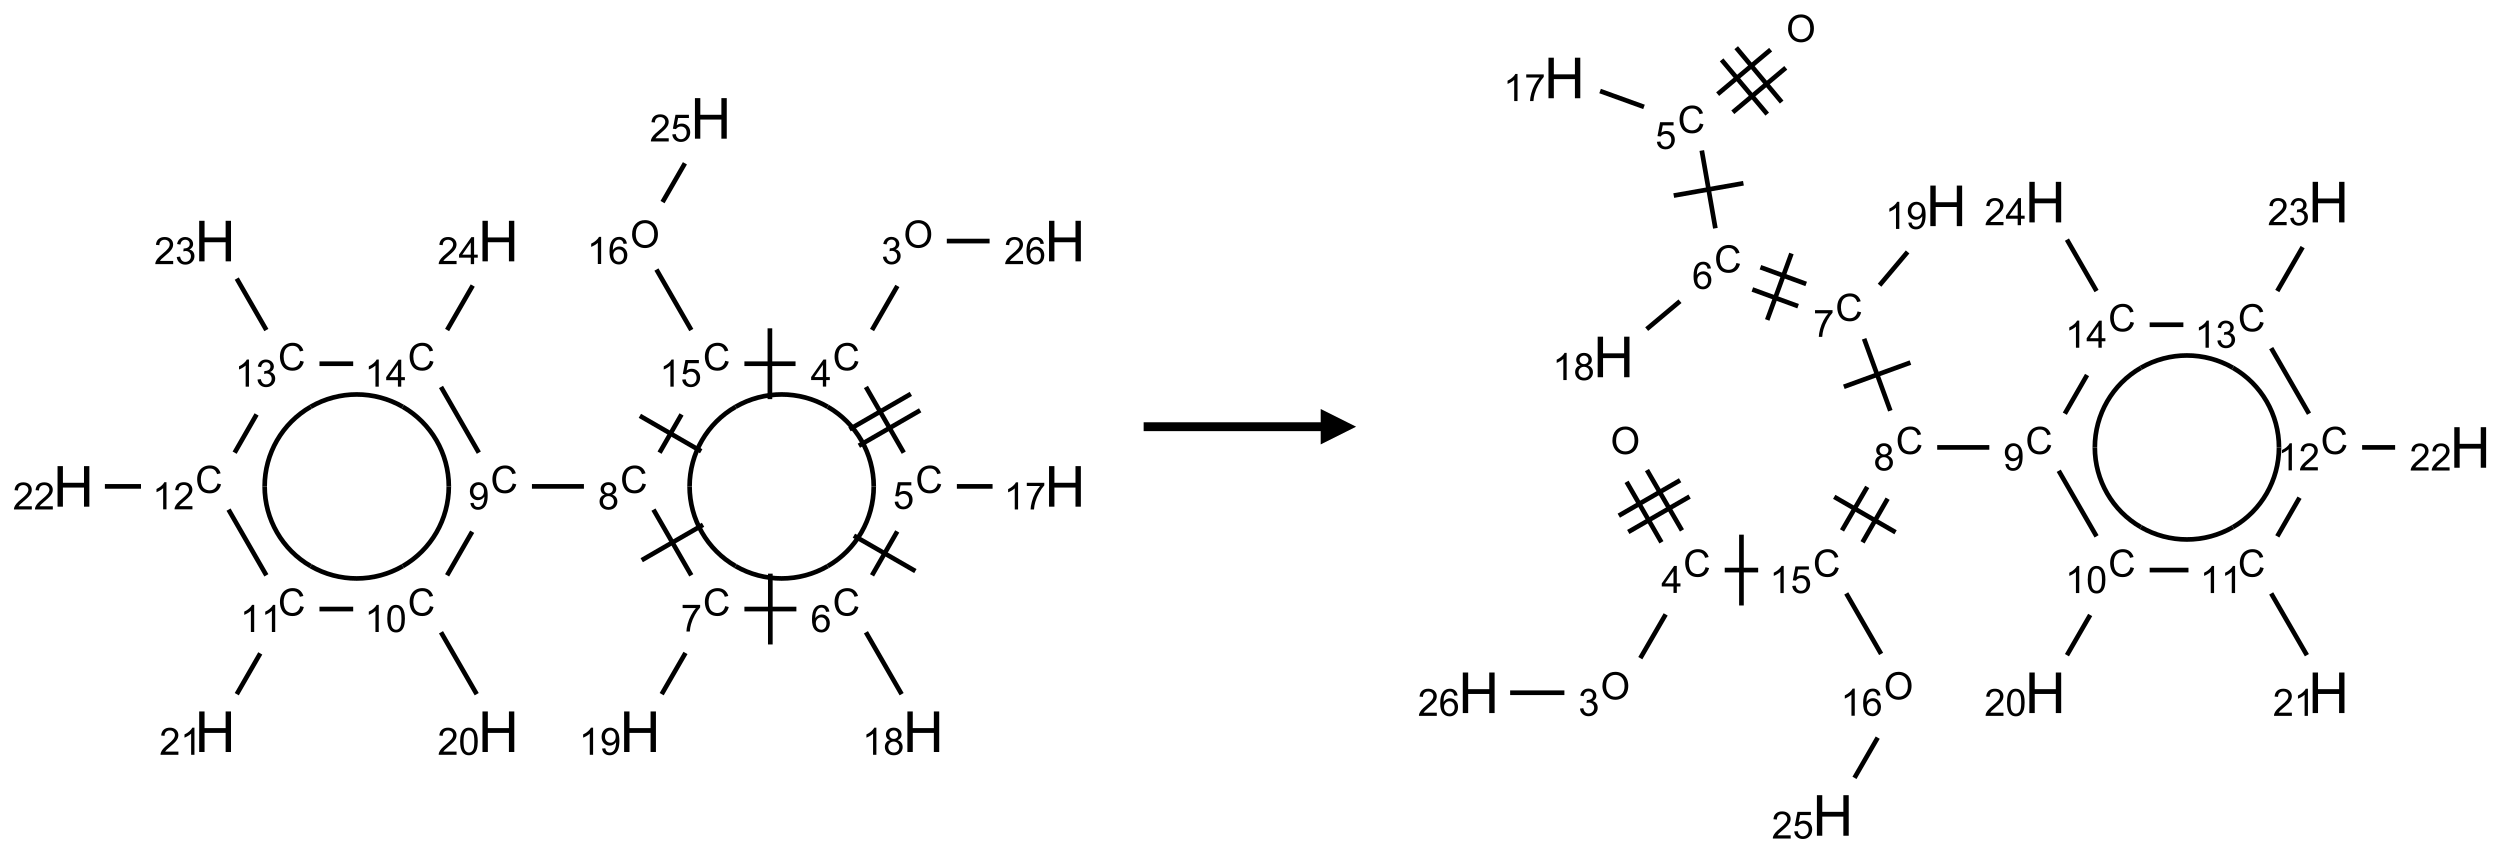 <?xml version="1.0" encoding="UTF-8"?>
<svg xmlns="http://www.w3.org/2000/svg" xmlns:xlink="http://www.w3.org/1999/xlink" width="706" height="241" viewBox="0 0 706 241">
<defs>
<g>
<g id="glyph-0-0">
<path d="M 1.332 0 L 1.332 -6.668 L 6.668 -6.668 L 6.668 0 Z M 1.5 -0.168 L 6.5 -0.168 L 6.5 -6.5 L 1.5 -6.5 Z M 1.5 -0.168 "/>
</g>
<g id="glyph-0-1">
<path d="M 0.516 -3.719 C 0.516 -4.984 0.855 -5.977 1.535 -6.695 C 2.215 -7.414 3.094 -7.77 4.172 -7.77 C 4.875 -7.77 5.512 -7.602 6.078 -7.266 C 6.645 -6.93 7.074 -6.461 7.371 -5.855 C 7.668 -5.254 7.816 -4.57 7.816 -3.809 C 7.816 -3.035 7.66 -2.34 7.348 -1.73 C 7.035 -1.117 6.594 -0.656 6.02 -0.34 C 5.449 -0.027 4.828 0.129 4.168 0.129 C 3.449 0.129 2.805 -0.043 2.238 -0.391 C 1.672 -0.738 1.246 -1.211 0.953 -1.812 C 0.66 -2.414 0.516 -3.047 0.516 -3.719 Z M 1.559 -3.703 C 1.559 -2.781 1.805 -2.059 2.301 -1.527 C 2.793 -1 3.414 -0.734 4.16 -0.734 C 4.922 -0.734 5.547 -1 6.039 -1.535 C 6.531 -2.07 6.777 -2.828 6.777 -3.812 C 6.777 -4.434 6.672 -4.977 6.461 -5.441 C 6.25 -5.902 5.945 -6.262 5.539 -6.52 C 5.133 -6.773 4.68 -6.902 4.176 -6.902 C 3.461 -6.902 2.848 -6.656 2.332 -6.164 C 1.816 -5.672 1.559 -4.852 1.559 -3.703 Z M 1.559 -3.703 "/>
</g>
<g id="glyph-0-2">
<path d="M 0.449 -2.016 L 1.387 -2.141 C 1.492 -1.609 1.676 -1.227 1.934 -0.992 C 2.191 -0.758 2.508 -0.641 2.879 -0.641 C 3.32 -0.641 3.695 -0.793 3.996 -1.098 C 4.301 -1.402 4.453 -1.781 4.453 -2.234 C 4.453 -2.664 4.312 -3.02 4.031 -3.301 C 3.75 -3.578 3.391 -3.719 2.957 -3.719 C 2.781 -3.719 2.562 -3.684 2.297 -3.613 L 2.402 -4.438 C 2.465 -4.43 2.516 -4.426 2.551 -4.426 C 2.949 -4.426 3.312 -4.531 3.629 -4.738 C 3.949 -4.949 4.109 -5.27 4.109 -5.703 C 4.109 -6.047 3.992 -6.332 3.762 -6.559 C 3.527 -6.785 3.227 -6.895 2.859 -6.895 C 2.496 -6.895 2.191 -6.781 1.949 -6.551 C 1.707 -6.324 1.547 -5.98 1.48 -5.52 L 0.543 -5.688 C 0.656 -6.316 0.918 -6.805 1.324 -7.148 C 1.73 -7.492 2.234 -7.668 2.84 -7.668 C 3.254 -7.668 3.641 -7.578 3.988 -7.398 C 4.34 -7.219 4.609 -6.977 4.793 -6.668 C 4.98 -6.359 5.074 -6.031 5.074 -5.684 C 5.074 -5.352 4.984 -5.051 4.809 -4.781 C 4.629 -4.512 4.367 -4.297 4.02 -4.137 C 4.473 -4.031 4.824 -3.816 5.074 -3.488 C 5.324 -3.16 5.449 -2.75 5.449 -2.254 C 5.449 -1.59 5.203 -1.023 4.719 -0.559 C 4.234 -0.098 3.617 0.137 2.875 0.137 C 2.203 0.137 1.648 -0.062 1.207 -0.465 C 0.762 -0.863 0.512 -1.379 0.449 -2.016 Z M 0.449 -2.016 "/>
</g>
<g id="glyph-0-3">
<path d="M 6.27 -2.676 L 7.281 -2.422 C 7.07 -1.594 6.688 -0.961 6.137 -0.523 C 5.586 -0.086 4.914 0.129 4.121 0.129 C 3.297 0.129 2.629 -0.039 2.113 -0.371 C 1.598 -0.707 1.203 -1.191 0.934 -1.828 C 0.664 -2.465 0.531 -3.145 0.531 -3.875 C 0.531 -4.672 0.684 -5.363 0.988 -5.957 C 1.293 -6.547 1.723 -6.996 2.285 -7.305 C 2.844 -7.613 3.461 -7.766 4.137 -7.766 C 4.898 -7.766 5.543 -7.57 6.062 -7.184 C 6.582 -6.793 6.945 -6.246 7.152 -5.543 L 6.156 -5.309 C 5.98 -5.863 5.723 -6.266 5.387 -6.52 C 5.051 -6.773 4.625 -6.902 4.113 -6.902 C 3.527 -6.902 3.039 -6.762 2.645 -6.48 C 2.25 -6.199 1.973 -5.82 1.812 -5.348 C 1.652 -4.871 1.574 -4.383 1.574 -3.879 C 1.574 -3.23 1.668 -2.664 1.855 -2.18 C 2.047 -1.695 2.34 -1.332 2.738 -1.094 C 3.137 -0.855 3.57 -0.734 4.035 -0.734 C 4.602 -0.734 5.082 -0.898 5.473 -1.223 C 5.867 -1.551 6.133 -2.035 6.27 -2.676 Z M 6.27 -2.676 "/>
</g>
<g id="glyph-0-4">
<path d="M 3.449 0 L 3.449 -1.828 L 0.137 -1.828 L 0.137 -2.688 L 3.621 -7.637 L 4.387 -7.637 L 4.387 -2.688 L 5.418 -2.688 L 5.418 -1.828 L 4.387 -1.828 L 4.387 0 Z M 3.449 -2.688 L 3.449 -6.129 L 1.059 -2.688 Z M 3.449 -2.688 "/>
</g>
<g id="glyph-0-5">
<path d="M 0.441 -2 L 1.426 -2.082 C 1.5 -1.605 1.668 -1.242 1.934 -1.004 C 2.199 -0.762 2.52 -0.641 2.895 -0.641 C 3.348 -0.641 3.73 -0.812 4.043 -1.152 C 4.355 -1.492 4.512 -1.941 4.512 -2.504 C 4.512 -3.039 4.359 -3.461 4.059 -3.77 C 3.758 -4.078 3.367 -4.234 2.879 -4.234 C 2.578 -4.234 2.305 -4.164 2.062 -4.027 C 1.82 -3.891 1.629 -3.715 1.488 -3.496 L 0.609 -3.609 L 1.348 -7.531 L 5.145 -7.531 L 5.145 -6.637 L 2.098 -6.637 L 1.688 -4.582 C 2.145 -4.902 2.625 -5.062 3.129 -5.062 C 3.797 -5.062 4.359 -4.832 4.816 -4.371 C 5.277 -3.91 5.504 -3.312 5.504 -2.59 C 5.504 -1.898 5.305 -1.301 4.902 -0.797 C 4.41 -0.18 3.742 0.129 2.895 0.129 C 2.199 0.129 1.633 -0.062 1.195 -0.453 C 0.758 -0.844 0.504 -1.359 0.441 -2 Z M 0.441 -2 "/>
</g>
<g id="glyph-0-6">
<path d="M 3.973 0 L 3.035 0 L 3.035 -5.973 C 2.809 -5.758 2.516 -5.543 2.148 -5.328 C 1.781 -5.113 1.453 -4.953 1.16 -4.844 L 1.16 -5.75 C 1.684 -5.996 2.145 -6.297 2.535 -6.645 C 2.93 -6.996 3.207 -7.336 3.371 -7.668 L 3.973 -7.668 Z M 3.973 0 "/>
</g>
<g id="glyph-0-7">
<path d="M 0.504 -6.637 L 0.504 -7.535 L 5.449 -7.535 L 5.449 -6.809 C 4.961 -6.289 4.48 -5.602 4.004 -4.746 C 3.527 -3.887 3.156 -3.004 2.895 -2.098 C 2.707 -1.461 2.59 -0.762 2.535 0 L 1.574 0 C 1.582 -0.602 1.703 -1.328 1.926 -2.176 C 2.152 -3.027 2.477 -3.848 2.898 -4.637 C 3.32 -5.426 3.77 -6.094 4.246 -6.637 Z M 0.504 -6.637 "/>
</g>
<g id="glyph-0-8">
<path d="M 5.309 -5.766 L 4.375 -5.691 C 4.293 -6.059 4.172 -6.328 4.02 -6.496 C 3.766 -6.762 3.453 -6.895 3.082 -6.895 C 2.785 -6.895 2.523 -6.812 2.297 -6.645 C 2 -6.43 1.77 -6.117 1.598 -5.703 C 1.43 -5.289 1.34 -4.703 1.332 -3.938 C 1.559 -4.281 1.836 -4.535 2.16 -4.703 C 2.488 -4.871 2.828 -4.953 3.188 -4.953 C 3.812 -4.953 4.344 -4.723 4.785 -4.262 C 5.223 -3.801 5.441 -3.207 5.441 -2.48 C 5.441 -2 5.34 -1.555 5.133 -1.145 C 4.926 -0.73 4.641 -0.418 4.281 -0.199 C 3.922 0.02 3.512 0.129 3.051 0.129 C 2.27 0.129 1.633 -0.156 1.141 -0.73 C 0.648 -1.305 0.402 -2.254 0.402 -3.574 C 0.402 -5.051 0.672 -6.121 1.219 -6.793 C 1.695 -7.375 2.336 -7.668 3.141 -7.668 C 3.742 -7.668 4.234 -7.5 4.617 -7.16 C 5 -6.824 5.23 -6.359 5.309 -5.766 Z M 1.48 -2.473 C 1.48 -2.152 1.547 -1.844 1.684 -1.547 C 1.82 -1.25 2.016 -1.027 2.262 -0.871 C 2.508 -0.719 2.766 -0.641 3.035 -0.641 C 3.434 -0.641 3.773 -0.801 4.059 -1.121 C 4.344 -1.441 4.484 -1.875 4.484 -2.422 C 4.484 -2.949 4.344 -3.367 4.062 -3.668 C 3.781 -3.973 3.426 -4.125 3 -4.125 C 2.578 -4.125 2.219 -3.973 1.922 -3.668 C 1.625 -3.363 1.48 -2.969 1.48 -2.473 Z M 1.48 -2.473 "/>
</g>
<g id="glyph-0-9">
<path d="M 1.887 -4.141 C 1.496 -4.281 1.207 -4.484 1.02 -4.75 C 0.832 -5.016 0.738 -5.328 0.738 -5.699 C 0.738 -6.254 0.938 -6.719 1.34 -7.098 C 1.738 -7.477 2.27 -7.668 2.934 -7.668 C 3.598 -7.668 4.137 -7.473 4.543 -7.086 C 4.949 -6.699 5.152 -6.227 5.152 -5.672 C 5.152 -5.316 5.059 -5.008 4.871 -4.746 C 4.688 -4.484 4.406 -4.281 4.027 -4.141 C 4.496 -3.988 4.852 -3.742 5.098 -3.402 C 5.34 -3.062 5.465 -2.656 5.465 -2.184 C 5.465 -1.531 5.234 -0.98 4.77 -0.535 C 4.309 -0.09 3.703 0.129 2.949 0.129 C 2.195 0.129 1.586 -0.094 1.125 -0.539 C 0.664 -0.984 0.434 -1.543 0.434 -2.207 C 0.434 -2.703 0.559 -3.121 0.809 -3.457 C 1.062 -3.793 1.422 -4.02 1.887 -4.141 Z M 1.699 -5.73 C 1.699 -5.367 1.812 -5.074 2.047 -4.844 C 2.281 -4.613 2.582 -4.5 2.953 -4.5 C 3.312 -4.5 3.609 -4.613 3.84 -4.84 C 4.07 -5.066 4.188 -5.348 4.188 -5.676 C 4.188 -6.02 4.07 -6.309 3.832 -6.543 C 3.594 -6.777 3.297 -6.895 2.941 -6.895 C 2.586 -6.895 2.289 -6.781 2.051 -6.551 C 1.816 -6.324 1.699 -6.047 1.699 -5.73 Z M 1.395 -2.203 C 1.395 -1.938 1.461 -1.676 1.586 -1.426 C 1.711 -1.176 1.902 -0.984 2.152 -0.848 C 2.402 -0.711 2.672 -0.641 2.957 -0.641 C 3.406 -0.641 3.777 -0.785 4.066 -1.074 C 4.359 -1.363 4.504 -1.727 4.504 -2.172 C 4.504 -2.625 4.355 -2.996 4.055 -3.293 C 3.754 -3.586 3.379 -3.734 2.926 -3.734 C 2.484 -3.734 2.121 -3.59 1.832 -3.297 C 1.543 -3.004 1.395 -2.641 1.395 -2.203 Z M 1.395 -2.203 "/>
</g>
<g id="glyph-0-10">
<path d="M 0.582 -1.766 L 1.484 -1.848 C 1.562 -1.426 1.707 -1.117 1.922 -0.926 C 2.137 -0.734 2.414 -0.641 2.75 -0.641 C 3.039 -0.641 3.289 -0.707 3.508 -0.84 C 3.727 -0.973 3.902 -1.148 4.043 -1.367 C 4.18 -1.586 4.297 -1.887 4.391 -2.262 C 4.484 -2.637 4.531 -3.016 4.531 -3.406 C 4.531 -3.449 4.531 -3.512 4.527 -3.594 C 4.34 -3.297 4.082 -3.055 3.758 -2.867 C 3.434 -2.68 3.082 -2.59 2.703 -2.59 C 2.07 -2.59 1.535 -2.816 1.098 -3.277 C 0.66 -3.734 0.441 -4.34 0.441 -5.09 C 0.441 -5.863 0.672 -6.484 1.129 -6.957 C 1.586 -7.43 2.156 -7.668 2.844 -7.668 C 3.34 -7.668 3.793 -7.531 4.207 -7.266 C 4.617 -7 4.93 -6.617 5.145 -6.121 C 5.355 -5.629 5.465 -4.91 5.465 -3.973 C 5.465 -2.996 5.359 -2.223 5.145 -1.645 C 4.934 -1.066 4.617 -0.625 4.199 -0.324 C 3.781 -0.02 3.293 0.129 2.73 0.129 C 2.133 0.129 1.645 -0.035 1.266 -0.367 C 0.887 -0.699 0.66 -1.164 0.582 -1.766 Z M 4.422 -5.137 C 4.422 -5.676 4.277 -6.102 3.992 -6.418 C 3.707 -6.734 3.359 -6.891 2.957 -6.891 C 2.543 -6.891 2.18 -6.719 1.871 -6.379 C 1.562 -6.039 1.406 -5.598 1.406 -5.059 C 1.406 -4.57 1.555 -4.176 1.848 -3.871 C 2.141 -3.566 2.5 -3.418 2.934 -3.418 C 3.367 -3.418 3.723 -3.57 4.004 -3.871 C 4.281 -4.176 4.422 -4.598 4.422 -5.137 Z M 4.422 -5.137 "/>
</g>
<g id="glyph-0-11">
<path d="M 0.441 -3.766 C 0.441 -4.668 0.535 -5.395 0.723 -5.945 C 0.906 -6.496 1.184 -6.922 1.551 -7.219 C 1.918 -7.516 2.375 -7.668 2.934 -7.668 C 3.344 -7.668 3.703 -7.586 4.012 -7.418 C 4.32 -7.254 4.574 -7.016 4.777 -6.707 C 4.977 -6.395 5.137 -6.016 5.25 -5.57 C 5.363 -5.125 5.422 -4.523 5.422 -3.766 C 5.422 -2.871 5.328 -2.148 5.145 -1.598 C 4.961 -1.047 4.688 -0.621 4.32 -0.32 C 3.953 -0.02 3.492 0.129 2.934 0.129 C 2.195 0.129 1.617 -0.133 1.199 -0.66 C 0.695 -1.297 0.441 -2.332 0.441 -3.766 Z M 1.406 -3.766 C 1.406 -2.512 1.555 -1.68 1.848 -1.262 C 2.141 -0.848 2.5 -0.641 2.934 -0.641 C 3.363 -0.641 3.727 -0.848 4.02 -1.266 C 4.312 -1.684 4.457 -2.516 4.457 -3.766 C 4.457 -5.023 4.312 -5.859 4.02 -6.27 C 3.727 -6.684 3.359 -6.891 2.922 -6.891 C 2.492 -6.891 2.148 -6.707 1.891 -6.344 C 1.566 -5.879 1.406 -5.02 1.406 -3.766 Z M 1.406 -3.766 "/>
</g>
<g id="glyph-0-12">
<path d="M 5.371 -0.902 L 5.371 0 L 0.324 0 C 0.316 -0.227 0.352 -0.441 0.434 -0.652 C 0.562 -0.996 0.766 -1.332 1.051 -1.668 C 1.332 -2 1.742 -2.387 2.277 -2.824 C 3.105 -3.504 3.668 -4.043 3.957 -4.441 C 4.25 -4.84 4.395 -5.215 4.395 -5.566 C 4.395 -5.938 4.262 -6.254 3.996 -6.508 C 3.73 -6.762 3.387 -6.891 2.957 -6.891 C 2.508 -6.891 2.145 -6.754 1.875 -6.484 C 1.605 -6.215 1.469 -5.84 1.465 -5.359 L 0.5 -5.457 C 0.566 -6.176 0.812 -6.727 1.246 -7.102 C 1.676 -7.477 2.254 -7.668 2.98 -7.668 C 3.711 -7.668 4.293 -7.465 4.719 -7.059 C 5.145 -6.652 5.359 -6.148 5.359 -5.547 C 5.359 -5.242 5.297 -4.941 5.172 -4.645 C 5.047 -4.352 4.84 -4.039 4.551 -3.715 C 4.262 -3.387 3.777 -2.938 3.105 -2.371 C 2.543 -1.898 2.18 -1.578 2.02 -1.41 C 1.859 -1.242 1.73 -1.07 1.625 -0.902 Z M 5.371 -0.902 "/>
</g>
<g id="glyph-1-0">
<path d="M 2 0 L 2 -10 L 10 -10 L 10 0 Z M 2.25 -0.25 L 9.75 -0.25 L 9.75 -9.75 L 2.25 -9.75 Z M 2.25 -0.25 "/>
</g>
<g id="glyph-1-1">
<path d="M 1.281 0 L 1.281 -11.453 L 2.797 -11.453 L 2.797 -6.75 L 8.75 -6.75 L 8.75 -11.453 L 10.266 -11.453 L 10.266 0 L 8.75 0 L 8.75 -5.398 L 2.797 -5.398 L 2.797 0 Z M 1.281 0 "/>
</g>
</g>
</defs>
<path fill="none" stroke-width="0.033" stroke-linecap="butt" stroke-linejoin="miter" stroke="rgb(0%, 0%, 0%)" stroke-opacity="1" stroke-miterlimit="10" d="M 5.817 1.183 L 5.638 1.494 " transform="matrix(40, 0, 0, 40, 20.74, 33.436)"/>
<path fill="none" stroke-width="0.033" stroke-linecap="butt" stroke-linejoin="miter" stroke="rgb(0%, 0%, 0%)" stroke-opacity="1" stroke-miterlimit="10" d="M 5.595 1.896 L 5.862 2.36 " transform="matrix(40, 0, 0, 40, 20.74, 33.436)"/>
<path fill="none" stroke-width="0.033" stroke-linecap="butt" stroke-linejoin="miter" stroke="rgb(0%, 0%, 0%)" stroke-opacity="1" stroke-miterlimit="10" d="M 5.545 2.311 L 5.978 2.061 " transform="matrix(40, 0, 0, 40, 20.74, 33.436)"/>
<path fill="none" stroke-width="0.033" stroke-linecap="butt" stroke-linejoin="miter" stroke="rgb(0%, 0%, 0%)" stroke-opacity="1" stroke-miterlimit="10" d="M 5.479 2.195 L 5.912 1.945 " transform="matrix(40, 0, 0, 40, 20.74, 33.436)"/>
<path fill="none" stroke-width="0.033" stroke-linecap="butt" stroke-linejoin="miter" stroke="rgb(0%, 0%, 0%)" stroke-opacity="1" stroke-miterlimit="10" d="M 6.237 2.598 L 6.489 2.598 " transform="matrix(40, 0, 0, 40, 20.74, 33.436)"/>
<path fill="none" stroke-width="0.033" stroke-linecap="butt" stroke-linejoin="miter" stroke="rgb(0%, 0%, 0%)" stroke-opacity="1" stroke-miterlimit="10" d="M 5.816 2.916 L 5.638 3.226 " transform="matrix(40, 0, 0, 40, 20.74, 33.436)"/>
<path fill="none" stroke-width="0.033" stroke-linecap="butt" stroke-linejoin="miter" stroke="rgb(0%, 0%, 0%)" stroke-opacity="1" stroke-miterlimit="10" d="M 5.51 2.946 L 5.944 3.196 " transform="matrix(40, 0, 0, 40, 20.74, 33.436)"/>
<path fill="none" stroke-width="0.033" stroke-linecap="butt" stroke-linejoin="miter" stroke="rgb(0%, 0%, 0%)" stroke-opacity="1" stroke-miterlimit="10" d="M 5.595 3.628 L 5.847 4.065 " transform="matrix(40, 0, 0, 40, 20.74, 33.436)"/>
<path fill="none" stroke-width="0.033" stroke-linecap="butt" stroke-linejoin="miter" stroke="rgb(0%, 0%, 0%)" stroke-opacity="1" stroke-miterlimit="10" d="M 5.104 3.464 L 4.737 3.464 " transform="matrix(40, 0, 0, 40, 20.74, 33.436)"/>
<path fill="none" stroke-width="0.033" stroke-linecap="butt" stroke-linejoin="miter" stroke="rgb(0%, 0%, 0%)" stroke-opacity="1" stroke-miterlimit="10" d="M 4.92 3.214 L 4.92 3.714 " transform="matrix(40, 0, 0, 40, 20.74, 33.436)"/>
<path fill="none" stroke-width="0.033" stroke-linecap="butt" stroke-linejoin="miter" stroke="rgb(0%, 0%, 0%)" stroke-opacity="1" stroke-miterlimit="10" d="M 4.321 3.774 L 4.153 4.065 " transform="matrix(40, 0, 0, 40, 20.74, 33.436)"/>
<path fill="none" stroke-width="0.033" stroke-linecap="butt" stroke-linejoin="miter" stroke="rgb(0%, 0%, 0%)" stroke-opacity="1" stroke-miterlimit="10" d="M 4.362 3.226 L 4.095 2.762 " transform="matrix(40, 0, 0, 40, 20.74, 33.436)"/>
<path fill="none" stroke-width="0.033" stroke-linecap="butt" stroke-linejoin="miter" stroke="rgb(0%, 0%, 0%)" stroke-opacity="1" stroke-miterlimit="10" d="M 4.445 2.869 L 4.012 3.119 " transform="matrix(40, 0, 0, 40, 20.74, 33.436)"/>
<path fill="none" stroke-width="0.033" stroke-linecap="butt" stroke-linejoin="miter" stroke="rgb(0%, 0%, 0%)" stroke-opacity="1" stroke-miterlimit="10" d="M 3.604 2.598 L 3.237 2.598 " transform="matrix(40, 0, 0, 40, 20.74, 33.436)"/>
<path fill="none" stroke-width="0.033" stroke-linecap="butt" stroke-linejoin="miter" stroke="rgb(0%, 0%, 0%)" stroke-opacity="1" stroke-miterlimit="10" d="M 2.815 2.918 L 2.638 3.226 " transform="matrix(40, 0, 0, 40, 20.74, 33.436)"/>
<path fill="none" stroke-width="0.033" stroke-linecap="butt" stroke-linejoin="miter" stroke="rgb(0%, 0%, 0%)" stroke-opacity="1" stroke-miterlimit="10" d="M 2.595 3.628 L 2.847 4.065 " transform="matrix(40, 0, 0, 40, 20.74, 33.436)"/>
<path fill="none" stroke-width="0.033" stroke-linecap="butt" stroke-linejoin="miter" stroke="rgb(0%, 0%, 0%)" stroke-opacity="1" stroke-miterlimit="10" d="M 1.975 3.464 L 1.737 3.464 " transform="matrix(40, 0, 0, 40, 20.74, 33.436)"/>
<path fill="none" stroke-width="0.033" stroke-linecap="butt" stroke-linejoin="miter" stroke="rgb(0%, 0%, 0%)" stroke-opacity="1" stroke-miterlimit="10" d="M 1.319 3.777 L 1.153 4.065 " transform="matrix(40, 0, 0, 40, 20.74, 33.436)"/>
<path fill="none" stroke-width="0.033" stroke-linecap="butt" stroke-linejoin="miter" stroke="rgb(0%, 0%, 0%)" stroke-opacity="1" stroke-miterlimit="10" d="M 1.362 3.226 L 1.095 2.762 " transform="matrix(40, 0, 0, 40, 20.74, 33.436)"/>
<path fill="none" stroke-width="0.033" stroke-linecap="butt" stroke-linejoin="miter" stroke="rgb(0%, 0%, 0%)" stroke-opacity="1" stroke-miterlimit="10" d="M 0.477 2.598 L 0.222 2.598 " transform="matrix(40, 0, 0, 40, 20.74, 33.436)"/>
<path fill="none" stroke-width="0.033" stroke-linecap="butt" stroke-linejoin="miter" stroke="rgb(0%, 0%, 0%)" stroke-opacity="1" stroke-miterlimit="10" d="M 1.138 2.36 L 1.293 2.09 " transform="matrix(40, 0, 0, 40, 20.74, 33.436)"/>
<path fill="none" stroke-width="0.033" stroke-linecap="butt" stroke-linejoin="miter" stroke="rgb(0%, 0%, 0%)" stroke-opacity="1" stroke-miterlimit="10" d="M 1.362 1.494 L 1.153 1.131 " transform="matrix(40, 0, 0, 40, 20.74, 33.436)"/>
<path fill="none" stroke-width="0.033" stroke-linecap="butt" stroke-linejoin="miter" stroke="rgb(0%, 0%, 0%)" stroke-opacity="1" stroke-miterlimit="10" d="M 1.737 1.732 L 1.975 1.732 " transform="matrix(40, 0, 0, 40, 20.74, 33.436)"/>
<path fill="none" stroke-width="0.033" stroke-linecap="butt" stroke-linejoin="miter" stroke="rgb(0%, 0%, 0%)" stroke-opacity="1" stroke-miterlimit="10" d="M 2.595 1.896 L 2.862 2.36 " transform="matrix(40, 0, 0, 40, 20.74, 33.436)"/>
<path fill="none" stroke-width="0.033" stroke-linecap="butt" stroke-linejoin="miter" stroke="rgb(0%, 0%, 0%)" stroke-opacity="1" stroke-miterlimit="10" d="M 2.638 1.494 L 2.819 1.18 " transform="matrix(40, 0, 0, 40, 20.74, 33.436)"/>
<path fill="none" stroke-width="0.033" stroke-linecap="butt" stroke-linejoin="miter" stroke="rgb(0%, 0%, 0%)" stroke-opacity="1" stroke-miterlimit="10" d="M 4.138 2.36 L 4.293 2.09 " transform="matrix(40, 0, 0, 40, 20.74, 33.436)"/>
<path fill="none" stroke-width="0.033" stroke-linecap="butt" stroke-linejoin="miter" stroke="rgb(0%, 0%, 0%)" stroke-opacity="1" stroke-miterlimit="10" d="M 4.432 2.35 L 3.999 2.1 " transform="matrix(40, 0, 0, 40, 20.74, 33.436)"/>
<path fill="none" stroke-width="0.033" stroke-linecap="butt" stroke-linejoin="miter" stroke="rgb(0%, 0%, 0%)" stroke-opacity="1" stroke-miterlimit="10" d="M 4.737 1.732 L 5.098 1.732 " transform="matrix(40, 0, 0, 40, 20.74, 33.436)"/>
<path fill="none" stroke-width="0.033" stroke-linecap="butt" stroke-linejoin="miter" stroke="rgb(0%, 0%, 0%)" stroke-opacity="1" stroke-miterlimit="10" d="M 4.917 1.982 L 4.917 1.482 " transform="matrix(40, 0, 0, 40, 20.74, 33.436)"/>
<path fill="none" stroke-width="0.033" stroke-linecap="butt" stroke-linejoin="miter" stroke="rgb(0%, 0%, 0%)" stroke-opacity="1" stroke-miterlimit="10" d="M 4.362 1.494 L 4.116 1.067 " transform="matrix(40, 0, 0, 40, 20.74, 33.436)"/>
<path fill="none" stroke-width="0.033" stroke-linecap="butt" stroke-linejoin="miter" stroke="rgb(0%, 0%, 0%)" stroke-opacity="1" stroke-miterlimit="10" d="M 4.159 0.591 L 4.317 0.317 " transform="matrix(40, 0, 0, 40, 20.74, 33.436)"/>
<path fill="none" stroke-width="0.033" stroke-linecap="butt" stroke-linejoin="miter" stroke="rgb(0%, 0%, 0%)" stroke-opacity="1" stroke-miterlimit="10" d="M 6.166 0.866 L 6.468 0.866 " transform="matrix(40, 0, 0, 40, 20.74, 33.436)"/>
<path fill="none" stroke-width="0.033" stroke-linecap="butt" stroke-linejoin="miter" stroke="rgb(0%, 0%, 0%)" stroke-opacity="1" stroke-miterlimit="10" d="M 5.325 2.036 C 5.526 2.152 5.65 2.366 5.65 2.598 " transform="matrix(40, 0, 0, 40, 20.74, 33.436)"/>
<path fill="none" stroke-width="0.033" stroke-linecap="butt" stroke-linejoin="miter" stroke="rgb(0%, 0%, 0%)" stroke-opacity="1" stroke-miterlimit="10" d="M 4.675 2.036 C 4.876 1.92 5.124 1.92 5.325 2.036 " transform="matrix(40, 0, 0, 40, 20.74, 33.436)"/>
<path fill="none" stroke-width="0.033" stroke-linecap="butt" stroke-linejoin="miter" stroke="rgb(0%, 0%, 0%)" stroke-opacity="1" stroke-miterlimit="10" d="M 4.35 2.598 C 4.35 2.366 4.474 2.152 4.675 2.036 " transform="matrix(40, 0, 0, 40, 20.74, 33.436)"/>
<path fill="none" stroke-width="0.033" stroke-linecap="butt" stroke-linejoin="miter" stroke="rgb(0%, 0%, 0%)" stroke-opacity="1" stroke-miterlimit="10" d="M 4.675 3.161 C 4.474 3.045 4.35 2.83 4.35 2.598 " transform="matrix(40, 0, 0, 40, 20.74, 33.436)"/>
<path fill="none" stroke-width="0.033" stroke-linecap="butt" stroke-linejoin="miter" stroke="rgb(0%, 0%, 0%)" stroke-opacity="1" stroke-miterlimit="10" d="M 5.325 3.161 C 5.124 3.277 4.876 3.277 4.675 3.161 " transform="matrix(40, 0, 0, 40, 20.74, 33.436)"/>
<path fill="none" stroke-width="0.033" stroke-linecap="butt" stroke-linejoin="miter" stroke="rgb(0%, 0%, 0%)" stroke-opacity="1" stroke-miterlimit="10" d="M 5.65 2.598 C 5.65 2.83 5.526 3.045 5.325 3.161 " transform="matrix(40, 0, 0, 40, 20.74, 33.436)"/>
<path fill="none" stroke-width="0.033" stroke-linecap="butt" stroke-linejoin="miter" stroke="rgb(0%, 0%, 0%)" stroke-opacity="1" stroke-miterlimit="10" d="M 2.65 2.598 C 2.65 2.83 2.526 3.045 2.325 3.161 " transform="matrix(40, 0, 0, 40, 20.74, 33.436)"/>
<path fill="none" stroke-width="0.033" stroke-linecap="butt" stroke-linejoin="miter" stroke="rgb(0%, 0%, 0%)" stroke-opacity="1" stroke-miterlimit="10" d="M 2.325 2.036 C 2.526 2.152 2.65 2.366 2.65 2.598 " transform="matrix(40, 0, 0, 40, 20.74, 33.436)"/>
<path fill="none" stroke-width="0.033" stroke-linecap="butt" stroke-linejoin="miter" stroke="rgb(0%, 0%, 0%)" stroke-opacity="1" stroke-miterlimit="10" d="M 1.675 2.036 C 1.876 1.92 2.124 1.92 2.325 2.036 " transform="matrix(40, 0, 0, 40, 20.74, 33.436)"/>
<path fill="none" stroke-width="0.033" stroke-linecap="butt" stroke-linejoin="miter" stroke="rgb(0%, 0%, 0%)" stroke-opacity="1" stroke-miterlimit="10" d="M 1.35 2.598 C 1.35 2.366 1.474 2.152 1.675 2.036 " transform="matrix(40, 0, 0, 40, 20.74, 33.436)"/>
<path fill="none" stroke-width="0.033" stroke-linecap="butt" stroke-linejoin="miter" stroke="rgb(0%, 0%, 0%)" stroke-opacity="1" stroke-miterlimit="10" d="M 1.675 3.161 C 1.474 3.045 1.35 2.83 1.35 2.598 " transform="matrix(40, 0, 0, 40, 20.74, 33.436)"/>
<path fill="none" stroke-width="0.033" stroke-linecap="butt" stroke-linejoin="miter" stroke="rgb(0%, 0%, 0%)" stroke-opacity="1" stroke-miterlimit="10" d="M 2.325 3.161 C 2.124 3.277 1.876 3.277 1.675 3.161 " transform="matrix(40, 0, 0, 40, 20.74, 33.436)"/>
<g fill="rgb(0%, 0%, 0%)" fill-opacity="1">
<use xlink:href="#glyph-0-1" x="255.164" y="69.926"/>
</g>
<g fill="rgb(0%, 0%, 0%)" fill-opacity="1">
<use xlink:href="#glyph-0-2" x="248.895" y="74.559"/>
</g>
<g fill="rgb(0%, 0%, 0%)" fill-opacity="1">
<use xlink:href="#glyph-0-3" x="235.148" y="104.562"/>
</g>
<g fill="rgb(0%, 0%, 0%)" fill-opacity="1">
<use xlink:href="#glyph-0-4" x="228.926" y="109.168"/>
</g>
<g fill="rgb(0%, 0%, 0%)" fill-opacity="1">
<use xlink:href="#glyph-0-3" x="258.523" y="139.203"/>
</g>
<g fill="rgb(0%, 0%, 0%)" fill-opacity="1">
<use xlink:href="#glyph-0-5" x="252.211" y="143.707"/>
</g>
<g fill="rgb(0%, 0%, 0%)" fill-opacity="1">
<use xlink:href="#glyph-1-1" x="294.969" y="143.086"/>
</g>
<g fill="rgb(0%, 0%, 0%)" fill-opacity="1">
<use xlink:href="#glyph-0-6" x="283.531" y="143.879"/>
<use xlink:href="#glyph-0-7" x="289.464" y="143.879"/>
</g>
<g fill="rgb(0%, 0%, 0%)" fill-opacity="1">
<use xlink:href="#glyph-0-3" x="235.148" y="173.844"/>
</g>
<g fill="rgb(0%, 0%, 0%)" fill-opacity="1">
<use xlink:href="#glyph-0-8" x="228.902" y="178.48"/>
</g>
<g fill="rgb(0%, 0%, 0%)" fill-opacity="1">
<use xlink:href="#glyph-1-1" x="254.969" y="212.367"/>
</g>
<g fill="rgb(0%, 0%, 0%)" fill-opacity="1">
<use xlink:href="#glyph-0-6" x="243.516" y="213.16"/>
<use xlink:href="#glyph-0-9" x="249.448" y="213.16"/>
</g>
<g fill="rgb(0%, 0%, 0%)" fill-opacity="1">
<use xlink:href="#glyph-0-3" x="198.523" y="173.844"/>
</g>
<g fill="rgb(0%, 0%, 0%)" fill-opacity="1">
<use xlink:href="#glyph-0-7" x="192.27" y="178.352"/>
</g>
<g fill="rgb(0%, 0%, 0%)" fill-opacity="1">
<use xlink:href="#glyph-1-1" x="174.969" y="212.367"/>
</g>
<g fill="rgb(0%, 0%, 0%)" fill-opacity="1">
<use xlink:href="#glyph-0-6" x="163.516" y="213.16"/>
<use xlink:href="#glyph-0-10" x="169.448" y="213.16"/>
</g>
<g fill="rgb(0%, 0%, 0%)" fill-opacity="1">
<use xlink:href="#glyph-0-3" x="175.148" y="139.203"/>
</g>
<g fill="rgb(0%, 0%, 0%)" fill-opacity="1">
<use xlink:href="#glyph-0-9" x="168.879" y="143.84"/>
</g>
<g fill="rgb(0%, 0%, 0%)" fill-opacity="1">
<use xlink:href="#glyph-0-3" x="138.523" y="139.203"/>
</g>
<g fill="rgb(0%, 0%, 0%)" fill-opacity="1">
<use xlink:href="#glyph-0-10" x="132.254" y="143.84"/>
</g>
<g fill="rgb(0%, 0%, 0%)" fill-opacity="1">
<use xlink:href="#glyph-0-3" x="115.148" y="173.844"/>
</g>
<g fill="rgb(0%, 0%, 0%)" fill-opacity="1">
<use xlink:href="#glyph-0-6" x="102.988" y="178.48"/>
<use xlink:href="#glyph-0-11" x="108.921" y="178.48"/>
</g>
<g fill="rgb(0%, 0%, 0%)" fill-opacity="1">
<use xlink:href="#glyph-1-1" x="134.969" y="212.367"/>
</g>
<g fill="rgb(0%, 0%, 0%)" fill-opacity="1">
<use xlink:href="#glyph-0-12" x="123.562" y="213.16"/>
<use xlink:href="#glyph-0-11" x="129.495" y="213.16"/>
</g>
<g fill="rgb(0%, 0%, 0%)" fill-opacity="1">
<use xlink:href="#glyph-0-3" x="78.523" y="173.844"/>
</g>
<g fill="rgb(0%, 0%, 0%)" fill-opacity="1">
<use xlink:href="#glyph-0-6" x="67.812" y="178.48"/>
<use xlink:href="#glyph-0-6" x="73.745" y="178.48"/>
</g>
<g fill="rgb(0%, 0%, 0%)" fill-opacity="1">
<use xlink:href="#glyph-1-1" x="54.969" y="212.367"/>
</g>
<g fill="rgb(0%, 0%, 0%)" fill-opacity="1">
<use xlink:href="#glyph-0-12" x="45.008" y="213.16"/>
<use xlink:href="#glyph-0-6" x="50.94" y="213.16"/>
</g>
<g fill="rgb(0%, 0%, 0%)" fill-opacity="1">
<use xlink:href="#glyph-0-3" x="55.148" y="139.203"/>
</g>
<g fill="rgb(0%, 0%, 0%)" fill-opacity="1">
<use xlink:href="#glyph-0-6" x="43.039" y="143.84"/>
<use xlink:href="#glyph-0-12" x="48.971" y="143.84"/>
</g>
<g fill="rgb(0%, 0%, 0%)" fill-opacity="1">
<use xlink:href="#glyph-1-1" x="14.969" y="143.086"/>
</g>
<g fill="rgb(0%, 0%, 0%)" fill-opacity="1">
<use xlink:href="#glyph-0-12" x="3.613" y="143.879"/>
<use xlink:href="#glyph-0-12" x="9.546" y="143.879"/>
</g>
<g fill="rgb(0%, 0%, 0%)" fill-opacity="1">
<use xlink:href="#glyph-0-3" x="78.523" y="104.562"/>
</g>
<g fill="rgb(0%, 0%, 0%)" fill-opacity="1">
<use xlink:href="#glyph-0-6" x="66.336" y="109.199"/>
<use xlink:href="#glyph-0-2" x="72.268" y="109.199"/>
</g>
<g fill="rgb(0%, 0%, 0%)" fill-opacity="1">
<use xlink:href="#glyph-1-1" x="54.969" y="73.805"/>
</g>
<g fill="rgb(0%, 0%, 0%)" fill-opacity="1">
<use xlink:href="#glyph-0-12" x="43.535" y="74.598"/>
<use xlink:href="#glyph-0-2" x="49.467" y="74.598"/>
</g>
<g fill="rgb(0%, 0%, 0%)" fill-opacity="1">
<use xlink:href="#glyph-0-3" x="115.148" y="104.562"/>
</g>
<g fill="rgb(0%, 0%, 0%)" fill-opacity="1">
<use xlink:href="#glyph-0-6" x="102.992" y="109.199"/>
<use xlink:href="#glyph-0-4" x="108.924" y="109.199"/>
</g>
<g fill="rgb(0%, 0%, 0%)" fill-opacity="1">
<use xlink:href="#glyph-1-1" x="134.969" y="73.805"/>
</g>
<g fill="rgb(0%, 0%, 0%)" fill-opacity="1">
<use xlink:href="#glyph-0-12" x="123.566" y="74.598"/>
<use xlink:href="#glyph-0-4" x="129.499" y="74.598"/>
</g>
<g fill="rgb(0%, 0%, 0%)" fill-opacity="1">
<use xlink:href="#glyph-0-3" x="198.523" y="104.562"/>
</g>
<g fill="rgb(0%, 0%, 0%)" fill-opacity="1">
<use xlink:href="#glyph-0-6" x="186.281" y="109.199"/>
<use xlink:href="#glyph-0-5" x="192.214" y="109.199"/>
</g>
<g fill="rgb(0%, 0%, 0%)" fill-opacity="1">
<use xlink:href="#glyph-0-1" x="177.984" y="69.926"/>
</g>
<g fill="rgb(0%, 0%, 0%)" fill-opacity="1">
<use xlink:href="#glyph-0-6" x="165.789" y="74.559"/>
<use xlink:href="#glyph-0-8" x="171.721" y="74.559"/>
</g>
<g fill="rgb(0%, 0%, 0%)" fill-opacity="1">
<use xlink:href="#glyph-1-1" x="194.969" y="39.164"/>
</g>
<g fill="rgb(0%, 0%, 0%)" fill-opacity="1">
<use xlink:href="#glyph-0-12" x="183.477" y="39.957"/>
<use xlink:href="#glyph-0-5" x="189.409" y="39.957"/>
</g>
<g fill="rgb(0%, 0%, 0%)" fill-opacity="1">
<use xlink:href="#glyph-1-1" x="294.969" y="73.805"/>
</g>
<g fill="rgb(0%, 0%, 0%)" fill-opacity="1">
<use xlink:href="#glyph-0-12" x="283.539" y="74.598"/>
<use xlink:href="#glyph-0-8" x="289.471" y="74.598"/>
</g>
<path fill-rule="nonzero" fill="rgb(0%, 0%, 0%)" fill-opacity="1" d="M 322.965 121.75 L 372.965 121.75 L 372.965 125.5 L 382.965 120.5 L 372.965 115.5 L 372.965 119.25 L 322.965 119.25 "/>
<path fill="none" stroke-width="0.033" stroke-linecap="butt" stroke-linejoin="miter" stroke="rgb(0%, 0%, 0%)" stroke-opacity="1" stroke-miterlimit="10" d="M 1.044 3.152 L 1.29 3.579 " transform="matrix(40, 0, 0, 40, 417.584, 9.988)"/>
<path fill="none" stroke-width="0.033" stroke-linecap="butt" stroke-linejoin="miter" stroke="rgb(0%, 0%, 0%)" stroke-opacity="1" stroke-miterlimit="10" d="M 1.188 3.069 L 1.435 3.495 " transform="matrix(40, 0, 0, 40, 417.584, 9.988)"/>
<path fill="none" stroke-width="0.033" stroke-linecap="butt" stroke-linejoin="miter" stroke="rgb(0%, 0%, 0%)" stroke-opacity="1" stroke-miterlimit="10" d="M 1.056 3.506 L 1.489 3.256 " transform="matrix(40, 0, 0, 40, 417.584, 9.988)"/>
<path fill="none" stroke-width="0.033" stroke-linecap="butt" stroke-linejoin="miter" stroke="rgb(0%, 0%, 0%)" stroke-opacity="1" stroke-miterlimit="10" d="M 0.989 3.391 L 1.422 3.141 " transform="matrix(40, 0, 0, 40, 417.584, 9.988)"/>
<path fill="none" stroke-width="0.033" stroke-linecap="butt" stroke-linejoin="miter" stroke="rgb(0%, 0%, 0%)" stroke-opacity="1" stroke-miterlimit="10" d="M 1.32 4.088 L 1.141 4.397 " transform="matrix(40, 0, 0, 40, 417.584, 9.988)"/>
<path fill="none" stroke-width="0.033" stroke-linecap="butt" stroke-linejoin="miter" stroke="rgb(0%, 0%, 0%)" stroke-opacity="1" stroke-miterlimit="10" d="M 0.605 4.641 L 0.222 4.641 " transform="matrix(40, 0, 0, 40, 417.584, 9.988)"/>
<path fill="none" stroke-width="0.033" stroke-linecap="butt" stroke-linejoin="miter" stroke="rgb(0%, 0%, 0%)" stroke-opacity="1" stroke-miterlimit="10" d="M 1.737 3.775 L 1.973 3.775 " transform="matrix(40, 0, 0, 40, 417.584, 9.988)"/>
<path fill="none" stroke-width="0.033" stroke-linecap="butt" stroke-linejoin="miter" stroke="rgb(0%, 0%, 0%)" stroke-opacity="1" stroke-miterlimit="10" d="M 1.855 4.025 L 1.855 3.525 " transform="matrix(40, 0, 0, 40, 417.584, 9.988)"/>
<path fill="none" stroke-width="0.033" stroke-linecap="butt" stroke-linejoin="miter" stroke="rgb(0%, 0%, 0%)" stroke-opacity="1" stroke-miterlimit="10" d="M 2.71 3.579 L 2.887 3.271 " transform="matrix(40, 0, 0, 40, 417.584, 9.988)"/>
<path fill="none" stroke-width="0.033" stroke-linecap="butt" stroke-linejoin="miter" stroke="rgb(0%, 0%, 0%)" stroke-opacity="1" stroke-miterlimit="10" d="M 2.565 3.495 L 2.743 3.188 " transform="matrix(40, 0, 0, 40, 417.584, 9.988)"/>
<path fill="none" stroke-width="0.033" stroke-linecap="butt" stroke-linejoin="miter" stroke="rgb(0%, 0%, 0%)" stroke-opacity="1" stroke-miterlimit="10" d="M 2.943 3.508 L 2.51 3.258 " transform="matrix(40, 0, 0, 40, 417.584, 9.988)"/>
<path fill="none" stroke-width="0.033" stroke-linecap="butt" stroke-linejoin="miter" stroke="rgb(0%, 0%, 0%)" stroke-opacity="1" stroke-miterlimit="10" d="M 2.906 2.65 L 2.721 2.142 " transform="matrix(40, 0, 0, 40, 417.584, 9.988)"/>
<path fill="none" stroke-width="0.033" stroke-linecap="butt" stroke-linejoin="miter" stroke="rgb(0%, 0%, 0%)" stroke-opacity="1" stroke-miterlimit="10" d="M 3.048 2.31 L 2.578 2.481 " transform="matrix(40, 0, 0, 40, 417.584, 9.988)"/>
<path fill="none" stroke-width="0.033" stroke-linecap="butt" stroke-linejoin="miter" stroke="rgb(0%, 0%, 0%)" stroke-opacity="1" stroke-miterlimit="10" d="M 2.312 1.755 L 1.989 1.637 " transform="matrix(40, 0, 0, 40, 417.584, 9.988)"/>
<path fill="none" stroke-width="0.033" stroke-linecap="butt" stroke-linejoin="miter" stroke="rgb(0%, 0%, 0%)" stroke-opacity="1" stroke-miterlimit="10" d="M 2.255 1.912 L 1.932 1.794 " transform="matrix(40, 0, 0, 40, 417.584, 9.988)"/>
<path fill="none" stroke-width="0.033" stroke-linecap="butt" stroke-linejoin="miter" stroke="rgb(0%, 0%, 0%)" stroke-opacity="1" stroke-miterlimit="10" d="M 2.208 1.54 L 2.037 2.009 " transform="matrix(40, 0, 0, 40, 417.584, 9.988)"/>
<path fill="none" stroke-width="0.033" stroke-linecap="butt" stroke-linejoin="miter" stroke="rgb(0%, 0%, 0%)" stroke-opacity="1" stroke-miterlimit="10" d="M 1.671 1.362 L 1.575 0.813 " transform="matrix(40, 0, 0, 40, 417.584, 9.988)"/>
<path fill="none" stroke-width="0.033" stroke-linecap="butt" stroke-linejoin="miter" stroke="rgb(0%, 0%, 0%)" stroke-opacity="1" stroke-miterlimit="10" d="M 1.869 1.044 L 1.377 1.131 " transform="matrix(40, 0, 0, 40, 417.584, 9.988)"/>
<path fill="none" stroke-width="0.033" stroke-linecap="butt" stroke-linejoin="miter" stroke="rgb(0%, 0%, 0%)" stroke-opacity="1" stroke-miterlimit="10" d="M 1.794 0.543 L 2.168 0.229 " transform="matrix(40, 0, 0, 40, 417.584, 9.988)"/>
<path fill="none" stroke-width="0.033" stroke-linecap="butt" stroke-linejoin="miter" stroke="rgb(0%, 0%, 0%)" stroke-opacity="1" stroke-miterlimit="10" d="M 1.687 0.415 L 2.061 0.101 " transform="matrix(40, 0, 0, 40, 417.584, 9.988)"/>
<path fill="none" stroke-width="0.033" stroke-linecap="butt" stroke-linejoin="miter" stroke="rgb(0%, 0%, 0%)" stroke-opacity="1" stroke-miterlimit="10" d="M 2.139 0.471 L 1.818 0.087 " transform="matrix(40, 0, 0, 40, 417.584, 9.988)"/>
<path fill="none" stroke-width="0.033" stroke-linecap="butt" stroke-linejoin="miter" stroke="rgb(0%, 0%, 0%)" stroke-opacity="1" stroke-miterlimit="10" d="M 2.037 0.556 L 1.715 0.173 " transform="matrix(40, 0, 0, 40, 417.584, 9.988)"/>
<path fill="none" stroke-width="0.033" stroke-linecap="butt" stroke-linejoin="miter" stroke="rgb(0%, 0%, 0%)" stroke-opacity="1" stroke-miterlimit="10" d="M 1.167 0.505 L 0.857 0.393 " transform="matrix(40, 0, 0, 40, 417.584, 9.988)"/>
<path fill="none" stroke-width="0.033" stroke-linecap="butt" stroke-linejoin="miter" stroke="rgb(0%, 0%, 0%)" stroke-opacity="1" stroke-miterlimit="10" d="M 1.421 1.877 L 1.186 2.074 " transform="matrix(40, 0, 0, 40, 417.584, 9.988)"/>
<path fill="none" stroke-width="0.033" stroke-linecap="butt" stroke-linejoin="miter" stroke="rgb(0%, 0%, 0%)" stroke-opacity="1" stroke-miterlimit="10" d="M 2.83 1.764 L 3.028 1.529 " transform="matrix(40, 0, 0, 40, 417.584, 9.988)"/>
<path fill="none" stroke-width="0.033" stroke-linecap="butt" stroke-linejoin="miter" stroke="rgb(0%, 0%, 0%)" stroke-opacity="1" stroke-miterlimit="10" d="M 3.237 2.909 L 3.605 2.909 " transform="matrix(40, 0, 0, 40, 417.584, 9.988)"/>
<path fill="none" stroke-width="0.033" stroke-linecap="butt" stroke-linejoin="miter" stroke="rgb(0%, 0%, 0%)" stroke-opacity="1" stroke-miterlimit="10" d="M 4.095 3.074 L 4.362 3.537 " transform="matrix(40, 0, 0, 40, 417.584, 9.988)"/>
<path fill="none" stroke-width="0.033" stroke-linecap="butt" stroke-linejoin="miter" stroke="rgb(0%, 0%, 0%)" stroke-opacity="1" stroke-miterlimit="10" d="M 4.317 4.092 L 4.153 4.376 " transform="matrix(40, 0, 0, 40, 417.584, 9.988)"/>
<path fill="none" stroke-width="0.033" stroke-linecap="butt" stroke-linejoin="miter" stroke="rgb(0%, 0%, 0%)" stroke-opacity="1" stroke-miterlimit="10" d="M 4.737 3.775 L 5.011 3.775 " transform="matrix(40, 0, 0, 40, 417.584, 9.988)"/>
<path fill="none" stroke-width="0.033" stroke-linecap="butt" stroke-linejoin="miter" stroke="rgb(0%, 0%, 0%)" stroke-opacity="1" stroke-miterlimit="10" d="M 5.595 3.94 L 5.847 4.376 " transform="matrix(40, 0, 0, 40, 417.584, 9.988)"/>
<path fill="none" stroke-width="0.033" stroke-linecap="butt" stroke-linejoin="miter" stroke="rgb(0%, 0%, 0%)" stroke-opacity="1" stroke-miterlimit="10" d="M 5.638 3.537 L 5.795 3.264 " transform="matrix(40, 0, 0, 40, 417.584, 9.988)"/>
<path fill="none" stroke-width="0.033" stroke-linecap="butt" stroke-linejoin="miter" stroke="rgb(0%, 0%, 0%)" stroke-opacity="1" stroke-miterlimit="10" d="M 6.237 2.909 L 6.47 2.909 " transform="matrix(40, 0, 0, 40, 417.584, 9.988)"/>
<path fill="none" stroke-width="0.033" stroke-linecap="butt" stroke-linejoin="miter" stroke="rgb(0%, 0%, 0%)" stroke-opacity="1" stroke-miterlimit="10" d="M 5.862 2.671 L 5.595 2.208 " transform="matrix(40, 0, 0, 40, 417.584, 9.988)"/>
<path fill="none" stroke-width="0.033" stroke-linecap="butt" stroke-linejoin="miter" stroke="rgb(0%, 0%, 0%)" stroke-opacity="1" stroke-miterlimit="10" d="M 5.638 1.805 L 5.817 1.495 " transform="matrix(40, 0, 0, 40, 417.584, 9.988)"/>
<path fill="none" stroke-width="0.033" stroke-linecap="butt" stroke-linejoin="miter" stroke="rgb(0%, 0%, 0%)" stroke-opacity="1" stroke-miterlimit="10" d="M 4.975 2.043 L 4.737 2.043 " transform="matrix(40, 0, 0, 40, 417.584, 9.988)"/>
<path fill="none" stroke-width="0.033" stroke-linecap="butt" stroke-linejoin="miter" stroke="rgb(0%, 0%, 0%)" stroke-opacity="1" stroke-miterlimit="10" d="M 4.295 2.398 L 4.138 2.671 " transform="matrix(40, 0, 0, 40, 417.584, 9.988)"/>
<path fill="none" stroke-width="0.033" stroke-linecap="butt" stroke-linejoin="miter" stroke="rgb(0%, 0%, 0%)" stroke-opacity="1" stroke-miterlimit="10" d="M 4.362 1.805 L 4.153 1.442 " transform="matrix(40, 0, 0, 40, 417.584, 9.988)"/>
<path fill="none" stroke-width="0.033" stroke-linecap="butt" stroke-linejoin="miter" stroke="rgb(0%, 0%, 0%)" stroke-opacity="1" stroke-miterlimit="10" d="M 2.595 3.94 L 2.841 4.367 " transform="matrix(40, 0, 0, 40, 417.584, 9.988)"/>
<path fill="none" stroke-width="0.033" stroke-linecap="butt" stroke-linejoin="miter" stroke="rgb(0%, 0%, 0%)" stroke-opacity="1" stroke-miterlimit="10" d="M 2.817 4.958 L 2.653 5.242 " transform="matrix(40, 0, 0, 40, 417.584, 9.988)"/>
<path fill="none" stroke-width="0.033" stroke-linecap="butt" stroke-linejoin="miter" stroke="rgb(0%, 0%, 0%)" stroke-opacity="1" stroke-miterlimit="10" d="M 4.675 3.472 C 4.474 3.356 4.35 3.141 4.35 2.909 " transform="matrix(40, 0, 0, 40, 417.584, 9.988)"/>
<path fill="none" stroke-width="0.033" stroke-linecap="butt" stroke-linejoin="miter" stroke="rgb(0%, 0%, 0%)" stroke-opacity="1" stroke-miterlimit="10" d="M 5.325 3.472 C 5.124 3.588 4.876 3.588 4.675 3.472 " transform="matrix(40, 0, 0, 40, 417.584, 9.988)"/>
<path fill="none" stroke-width="0.033" stroke-linecap="butt" stroke-linejoin="miter" stroke="rgb(0%, 0%, 0%)" stroke-opacity="1" stroke-miterlimit="10" d="M 5.65 2.909 C 5.65 3.141 5.526 3.356 5.325 3.472 " transform="matrix(40, 0, 0, 40, 417.584, 9.988)"/>
<path fill="none" stroke-width="0.033" stroke-linecap="butt" stroke-linejoin="miter" stroke="rgb(0%, 0%, 0%)" stroke-opacity="1" stroke-miterlimit="10" d="M 5.325 2.347 C 5.526 2.463 5.65 2.677 5.65 2.909 " transform="matrix(40, 0, 0, 40, 417.584, 9.988)"/>
<path fill="none" stroke-width="0.033" stroke-linecap="butt" stroke-linejoin="miter" stroke="rgb(0%, 0%, 0%)" stroke-opacity="1" stroke-miterlimit="10" d="M 4.675 2.347 C 4.876 2.231 5.124 2.231 5.325 2.347 " transform="matrix(40, 0, 0, 40, 417.584, 9.988)"/>
<path fill="none" stroke-width="0.033" stroke-linecap="butt" stroke-linejoin="miter" stroke="rgb(0%, 0%, 0%)" stroke-opacity="1" stroke-miterlimit="10" d="M 4.35 2.909 C 4.35 2.677 4.474 2.463 4.675 2.347 " transform="matrix(40, 0, 0, 40, 417.584, 9.988)"/>
<g fill="rgb(0%, 0%, 0%)" fill-opacity="1">
<use xlink:href="#glyph-0-1" x="454.828" y="128.211"/>
</g>
<g fill="rgb(0%, 0%, 0%)" fill-opacity="1">
<use xlink:href="#glyph-0-3" x="475.367" y="162.848"/>
</g>
<g fill="rgb(0%, 0%, 0%)" fill-opacity="1">
<use xlink:href="#glyph-0-4" x="469.145" y="167.449"/>
</g>
<g fill="rgb(0%, 0%, 0%)" fill-opacity="1">
<use xlink:href="#glyph-0-1" x="452.008" y="197.492"/>
</g>
<g fill="rgb(0%, 0%, 0%)" fill-opacity="1">
<use xlink:href="#glyph-0-2" x="445.738" y="202.125"/>
</g>
<g fill="rgb(0%, 0%, 0%)" fill-opacity="1">
<use xlink:href="#glyph-1-1" x="411.812" y="201.371"/>
</g>
<g fill="rgb(0%, 0%, 0%)" fill-opacity="1">
<use xlink:href="#glyph-0-12" x="400.383" y="202.164"/>
<use xlink:href="#glyph-0-8" x="406.315" y="202.164"/>
</g>
<g fill="rgb(0%, 0%, 0%)" fill-opacity="1">
<use xlink:href="#glyph-0-3" x="511.992" y="162.848"/>
</g>
<g fill="rgb(0%, 0%, 0%)" fill-opacity="1">
<use xlink:href="#glyph-0-6" x="499.75" y="167.48"/>
<use xlink:href="#glyph-0-5" x="505.682" y="167.48"/>
</g>
<g fill="rgb(0%, 0%, 0%)" fill-opacity="1">
<use xlink:href="#glyph-0-3" x="535.367" y="128.207"/>
</g>
<g fill="rgb(0%, 0%, 0%)" fill-opacity="1">
<use xlink:href="#glyph-0-9" x="529.098" y="132.84"/>
</g>
<g fill="rgb(0%, 0%, 0%)" fill-opacity="1">
<use xlink:href="#glyph-0-3" x="518.309" y="90.617"/>
</g>
<g fill="rgb(0%, 0%, 0%)" fill-opacity="1">
<use xlink:href="#glyph-0-7" x="512.059" y="95.125"/>
</g>
<g fill="rgb(0%, 0%, 0%)" fill-opacity="1">
<use xlink:href="#glyph-0-3" x="484.098" y="76.938"/>
</g>
<g fill="rgb(0%, 0%, 0%)" fill-opacity="1">
<use xlink:href="#glyph-0-8" x="477.852" y="81.574"/>
</g>
<g fill="rgb(0%, 0%, 0%)" fill-opacity="1">
<use xlink:href="#glyph-0-3" x="473.777" y="37.543"/>
</g>
<g fill="rgb(0%, 0%, 0%)" fill-opacity="1">
<use xlink:href="#glyph-0-5" x="467.469" y="42.047"/>
</g>
<g fill="rgb(0%, 0%, 0%)" fill-opacity="1">
<use xlink:href="#glyph-0-1" x="504.434" y="11.836"/>
</g>
<g fill="rgb(0%, 0%, 0%)" fill-opacity="1">
<use xlink:href="#glyph-1-1" x="436.008" y="27.746"/>
</g>
<g fill="rgb(0%, 0%, 0%)" fill-opacity="1">
<use xlink:href="#glyph-0-6" x="424.574" y="28.539"/>
<use xlink:href="#glyph-0-7" x="430.507" y="28.539"/>
</g>
<g fill="rgb(0%, 0%, 0%)" fill-opacity="1">
<use xlink:href="#glyph-1-1" x="449.902" y="106.531"/>
</g>
<g fill="rgb(0%, 0%, 0%)" fill-opacity="1">
<use xlink:href="#glyph-0-6" x="438.449" y="107.324"/>
<use xlink:href="#glyph-0-9" x="444.382" y="107.324"/>
</g>
<g fill="rgb(0%, 0%, 0%)" fill-opacity="1">
<use xlink:href="#glyph-1-1" x="543.844" y="63.859"/>
</g>
<g fill="rgb(0%, 0%, 0%)" fill-opacity="1">
<use xlink:href="#glyph-0-6" x="532.391" y="64.652"/>
<use xlink:href="#glyph-0-10" x="538.323" y="64.652"/>
</g>
<g fill="rgb(0%, 0%, 0%)" fill-opacity="1">
<use xlink:href="#glyph-0-3" x="571.992" y="128.207"/>
</g>
<g fill="rgb(0%, 0%, 0%)" fill-opacity="1">
<use xlink:href="#glyph-0-10" x="565.723" y="132.84"/>
</g>
<g fill="rgb(0%, 0%, 0%)" fill-opacity="1">
<use xlink:href="#glyph-0-3" x="595.367" y="162.848"/>
</g>
<g fill="rgb(0%, 0%, 0%)" fill-opacity="1">
<use xlink:href="#glyph-0-6" x="583.207" y="167.48"/>
<use xlink:href="#glyph-0-11" x="589.139" y="167.48"/>
</g>
<g fill="rgb(0%, 0%, 0%)" fill-opacity="1">
<use xlink:href="#glyph-1-1" x="571.812" y="201.371"/>
</g>
<g fill="rgb(0%, 0%, 0%)" fill-opacity="1">
<use xlink:href="#glyph-0-12" x="560.406" y="202.164"/>
<use xlink:href="#glyph-0-11" x="566.339" y="202.164"/>
</g>
<g fill="rgb(0%, 0%, 0%)" fill-opacity="1">
<use xlink:href="#glyph-0-3" x="631.992" y="162.848"/>
</g>
<g fill="rgb(0%, 0%, 0%)" fill-opacity="1">
<use xlink:href="#glyph-0-6" x="621.281" y="167.48"/>
<use xlink:href="#glyph-0-6" x="627.214" y="167.48"/>
</g>
<g fill="rgb(0%, 0%, 0%)" fill-opacity="1">
<use xlink:href="#glyph-1-1" x="651.812" y="201.371"/>
</g>
<g fill="rgb(0%, 0%, 0%)" fill-opacity="1">
<use xlink:href="#glyph-0-12" x="641.852" y="202.164"/>
<use xlink:href="#glyph-0-6" x="647.784" y="202.164"/>
</g>
<g fill="rgb(0%, 0%, 0%)" fill-opacity="1">
<use xlink:href="#glyph-0-3" x="655.367" y="128.207"/>
</g>
<g fill="rgb(0%, 0%, 0%)" fill-opacity="1">
<use xlink:href="#glyph-0-6" x="643.258" y="132.84"/>
<use xlink:href="#glyph-0-12" x="649.19" y="132.84"/>
</g>
<g fill="rgb(0%, 0%, 0%)" fill-opacity="1">
<use xlink:href="#glyph-1-1" x="691.812" y="132.09"/>
</g>
<g fill="rgb(0%, 0%, 0%)" fill-opacity="1">
<use xlink:href="#glyph-0-12" x="680.457" y="132.879"/>
<use xlink:href="#glyph-0-12" x="686.389" y="132.879"/>
</g>
<g fill="rgb(0%, 0%, 0%)" fill-opacity="1">
<use xlink:href="#glyph-0-3" x="631.992" y="93.562"/>
</g>
<g fill="rgb(0%, 0%, 0%)" fill-opacity="1">
<use xlink:href="#glyph-0-6" x="619.805" y="98.199"/>
<use xlink:href="#glyph-0-2" x="625.737" y="98.199"/>
</g>
<g fill="rgb(0%, 0%, 0%)" fill-opacity="1">
<use xlink:href="#glyph-1-1" x="651.812" y="62.805"/>
</g>
<g fill="rgb(0%, 0%, 0%)" fill-opacity="1">
<use xlink:href="#glyph-0-12" x="640.379" y="63.598"/>
<use xlink:href="#glyph-0-2" x="646.311" y="63.598"/>
</g>
<g fill="rgb(0%, 0%, 0%)" fill-opacity="1">
<use xlink:href="#glyph-0-3" x="595.367" y="93.562"/>
</g>
<g fill="rgb(0%, 0%, 0%)" fill-opacity="1">
<use xlink:href="#glyph-0-6" x="583.211" y="98.199"/>
<use xlink:href="#glyph-0-4" x="589.143" y="98.199"/>
</g>
<g fill="rgb(0%, 0%, 0%)" fill-opacity="1">
<use xlink:href="#glyph-1-1" x="571.812" y="62.805"/>
</g>
<g fill="rgb(0%, 0%, 0%)" fill-opacity="1">
<use xlink:href="#glyph-0-12" x="560.41" y="63.598"/>
<use xlink:href="#glyph-0-4" x="566.342" y="63.598"/>
</g>
<g fill="rgb(0%, 0%, 0%)" fill-opacity="1">
<use xlink:href="#glyph-0-1" x="532.008" y="197.492"/>
</g>
<g fill="rgb(0%, 0%, 0%)" fill-opacity="1">
<use xlink:href="#glyph-0-6" x="519.812" y="202.125"/>
<use xlink:href="#glyph-0-8" x="525.745" y="202.125"/>
</g>
<g fill="rgb(0%, 0%, 0%)" fill-opacity="1">
<use xlink:href="#glyph-1-1" x="511.812" y="236.012"/>
</g>
<g fill="rgb(0%, 0%, 0%)" fill-opacity="1">
<use xlink:href="#glyph-0-12" x="500.32" y="236.805"/>
<use xlink:href="#glyph-0-5" x="506.253" y="236.805"/>
</g>
</svg>

